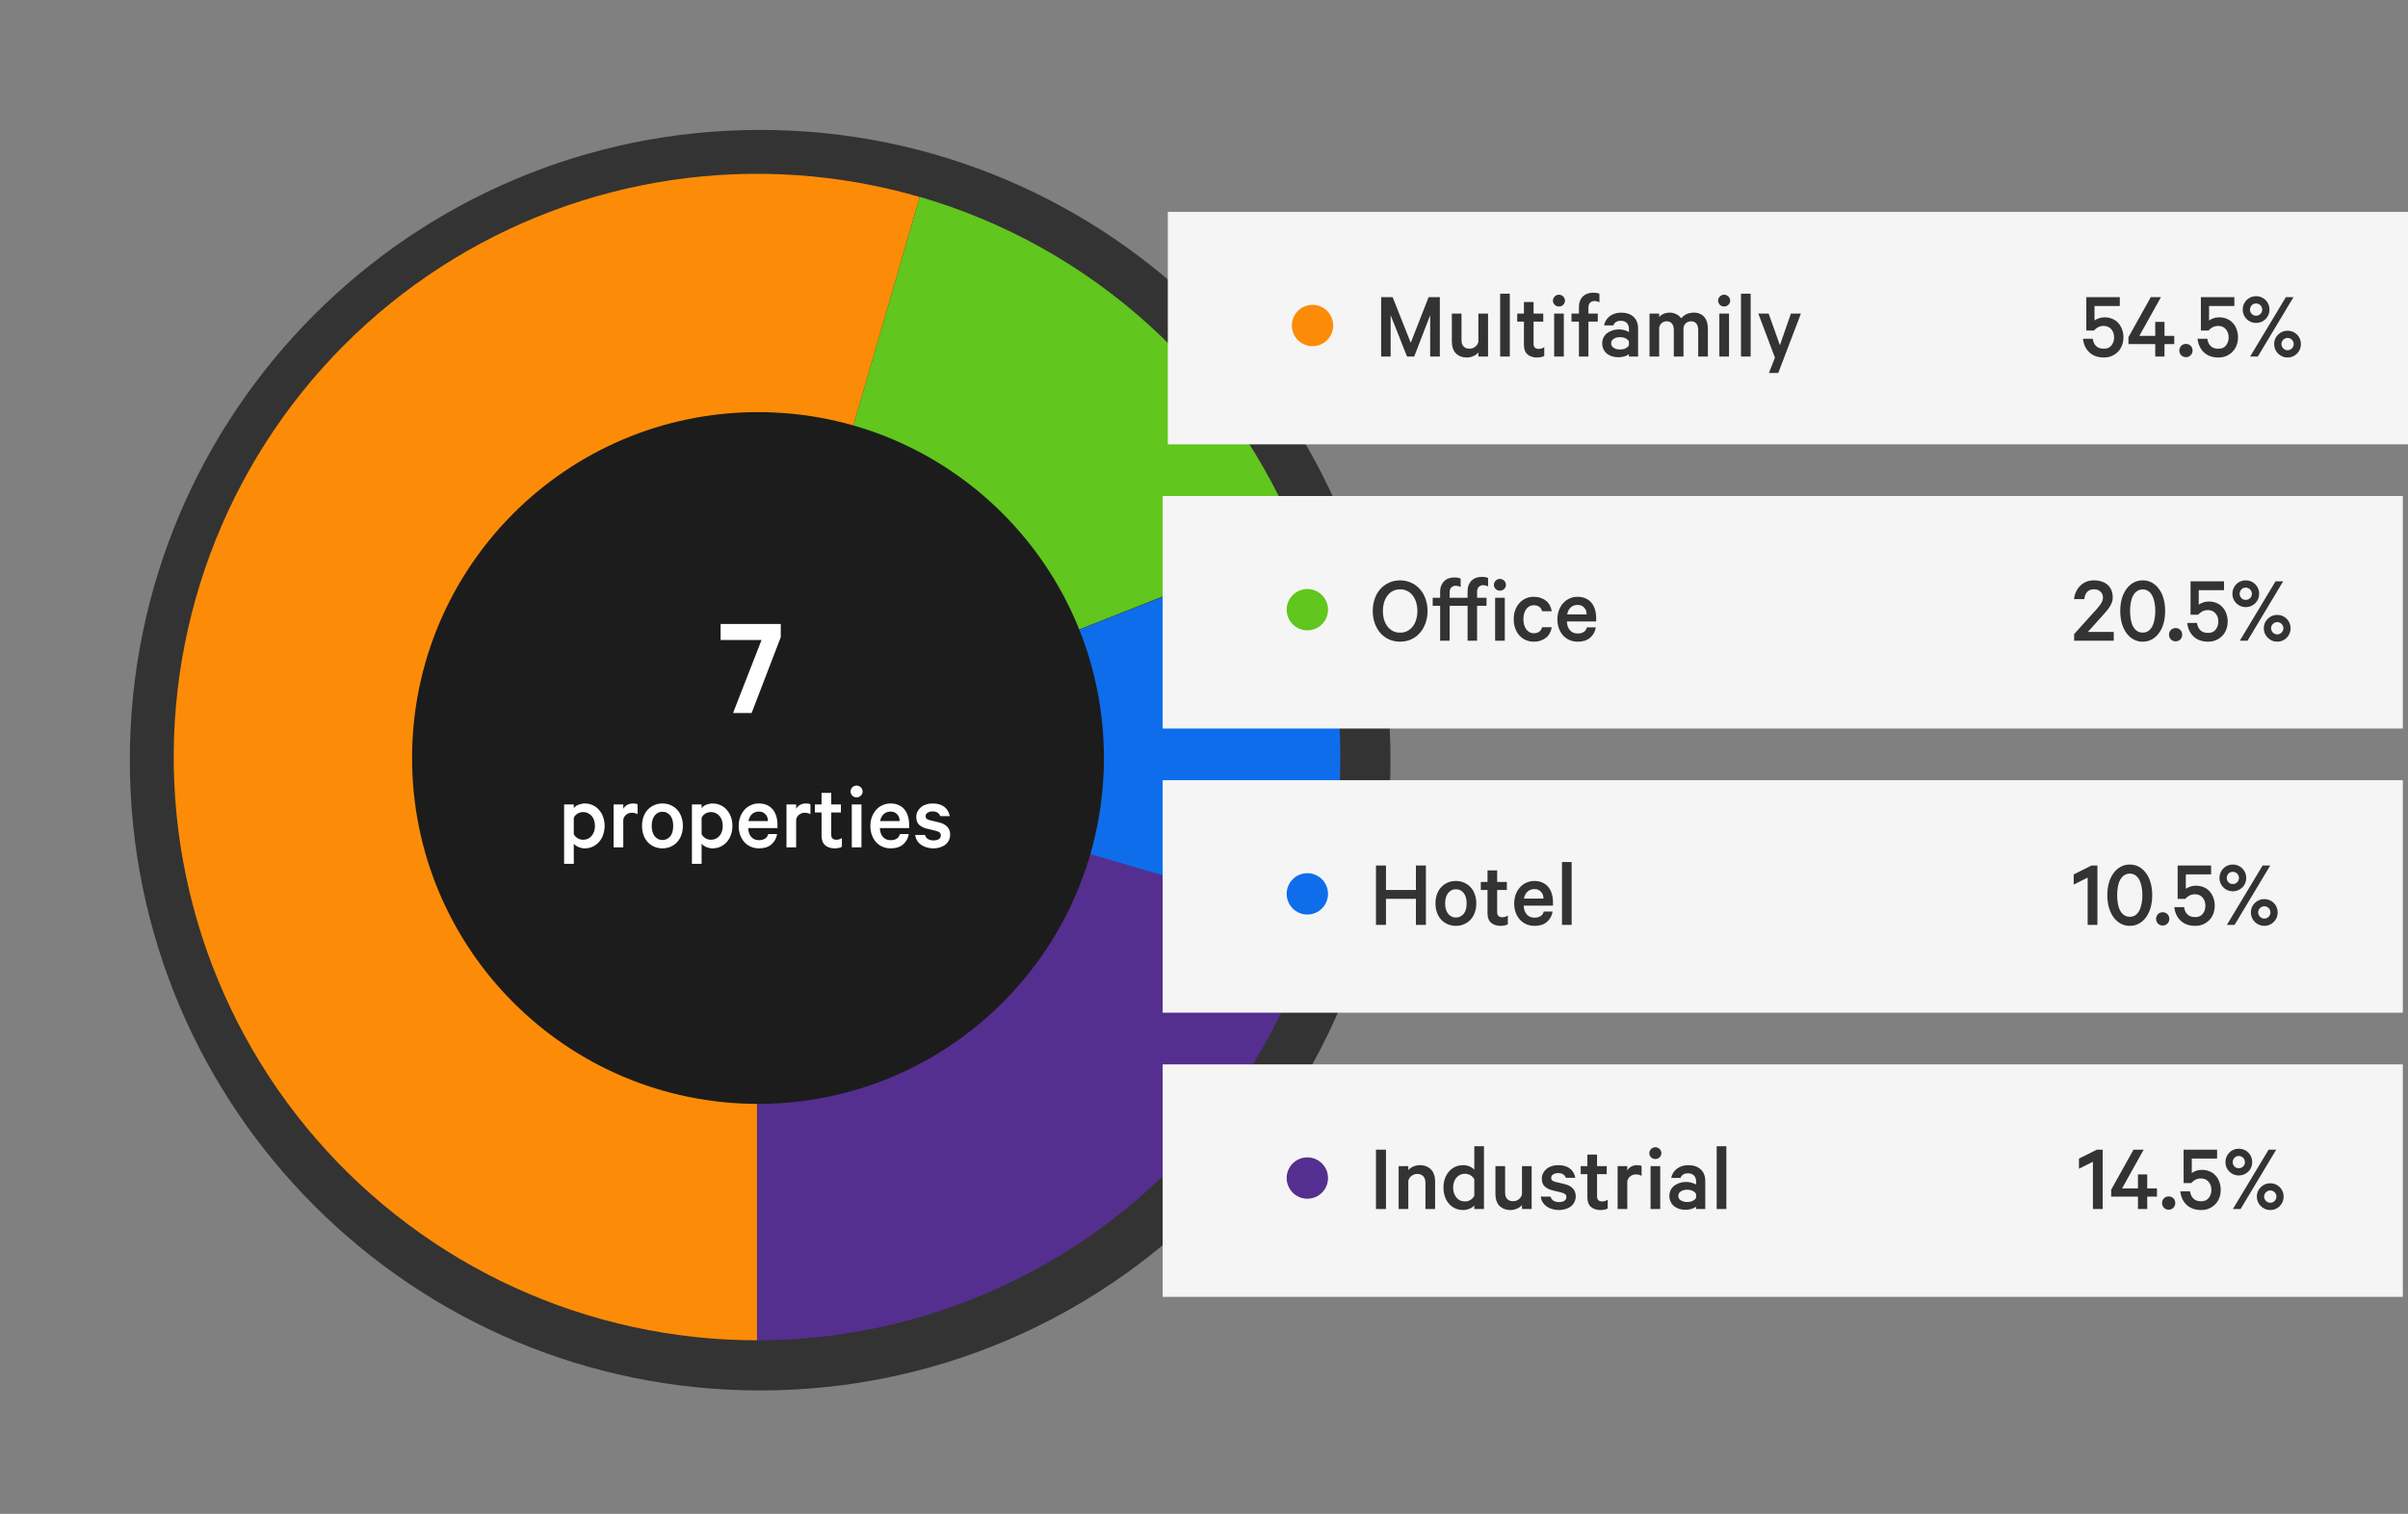 <svg width="466" height="293" viewBox="0 0 466 293" fill="none" xmlns="http://www.w3.org/2000/svg">
<rect x="0" y="0" width="466" height="293" fill="#808080" stroke="none"/>
<path d="M269.09 147.126C269.09 214.496 214.476 269.11 147.107 269.11C79.737 269.11 25.124 214.496 25.124 147.126C25.124 79.757 79.737 25.143 147.107 25.143C214.476 25.143 269.09 79.757 269.09 147.126ZM93.168 147.126C93.168 176.916 117.318 201.065 147.107 201.065C176.896 201.065 201.045 176.916 201.045 147.126C201.045 117.337 176.896 93.188 147.107 93.188C117.318 93.188 93.168 117.337 93.168 147.126Z" fill="#333333"/>
<path d="M146.5 259.4C130.332 259.4 114.353 255.927 99.644 249.216C84.935 242.505 71.84 232.712 61.243 220.501C50.647 208.29 42.798 193.945 38.226 178.438C33.655 162.93 32.468 146.621 34.746 130.615C37.024 114.608 42.714 99.278 51.43 85.662C60.147 72.045 71.687 60.46 85.269 51.69C98.851 42.92 114.159 37.17 130.156 34.829C146.153 32.488 162.467 33.611 177.992 38.122L146.5 146.52L146.5 259.4Z" fill="#FC8C07"/>
<path d="M146.501 259.4C170.945 259.4 194.729 251.465 214.276 236.788C233.824 222.112 248.079 201.486 254.899 178.012L146.501 146.52L146.501 259.4Z" fill="#542F8F"/>
<path d="M251.458 104.958C245.123 88.951 235.21 74.606 222.479 63.019C209.748 51.432 194.535 42.91 178.005 38.106L146.5 146.5L251.458 104.958Z" fill="#61C61E"/>
<path d="M254.869 178.101C261.883 154.052 260.697 128.353 251.498 105.052L146.503 146.5L254.869 178.101Z" fill="#0E6DEA"/>
<circle cx="146.688" cy="146.705" r="66.942" fill="#1C1C1C"/>
<path d="M145.456 138H141.856L147.376 123.864H139.456V120.768H151.096V123.312L145.456 138Z" fill="white"/>
<path d="M111.04 158.272V161.424C111.115 161.584 111.211 161.733 111.328 161.872C111.456 162 111.6 162.117 111.76 162.224C111.92 162.32 112.091 162.395 112.272 162.448C112.453 162.501 112.64 162.528 112.832 162.528C113.184 162.528 113.499 162.464 113.776 162.336C114.064 162.197 114.309 162.005 114.512 161.76C114.715 161.515 114.869 161.232 114.976 160.912C115.083 160.592 115.136 160.235 115.136 159.84C115.136 159.456 115.083 159.104 114.976 158.784C114.869 158.453 114.715 158.171 114.512 157.936C114.309 157.691 114.064 157.504 113.776 157.376C113.499 157.237 113.184 157.168 112.832 157.168C112.64 157.168 112.453 157.195 112.272 157.248C112.091 157.291 111.92 157.365 111.76 157.472C111.6 157.568 111.456 157.685 111.328 157.824C111.211 157.963 111.115 158.112 111.04 158.272ZM111.04 163.296V167.184H109.168V155.696H111.04V156.4C111.136 156.272 111.253 156.155 111.392 156.048C111.541 155.941 111.707 155.851 111.888 155.776C112.08 155.691 112.283 155.627 112.496 155.584C112.709 155.531 112.928 155.504 113.152 155.504C113.739 155.504 114.272 155.621 114.752 155.856C115.232 156.08 115.637 156.395 115.968 156.8C116.309 157.195 116.565 157.653 116.736 158.176C116.917 158.699 117.008 159.253 117.008 159.84C117.008 160.427 116.917 160.987 116.736 161.52C116.565 162.043 116.309 162.501 115.968 162.896C115.637 163.291 115.232 163.605 114.752 163.84C114.272 164.075 113.739 164.192 113.152 164.192C112.928 164.192 112.709 164.165 112.496 164.112C112.283 164.059 112.08 163.995 111.888 163.92C111.707 163.835 111.541 163.739 111.392 163.632C111.253 163.525 111.136 163.413 111.04 163.296ZM123.386 155.648V157.584C123.322 157.531 123.242 157.488 123.146 157.456C123.061 157.424 122.97 157.397 122.874 157.376C122.778 157.344 122.677 157.323 122.57 157.312C122.474 157.301 122.378 157.296 122.282 157.296C122.079 157.296 121.887 157.328 121.706 157.392C121.535 157.445 121.375 157.531 121.226 157.648C121.077 157.755 120.949 157.888 120.842 158.048C120.735 158.208 120.661 158.4 120.618 158.624V164H118.746V155.696H120.618V156.544C120.693 156.395 120.794 156.256 120.922 156.128C121.05 156 121.194 155.888 121.354 155.792C121.525 155.696 121.701 155.627 121.882 155.584C122.074 155.531 122.266 155.504 122.458 155.504C122.565 155.504 122.661 155.509 122.746 155.52C122.842 155.52 122.933 155.531 123.018 155.552C123.114 155.573 123.189 155.589 123.242 155.6C123.295 155.611 123.343 155.627 123.386 155.648ZM132.152 159.84C132.152 160.469 132.056 161.051 131.864 161.584C131.683 162.117 131.411 162.581 131.048 162.976C130.696 163.36 130.275 163.659 129.784 163.872C129.304 164.085 128.776 164.192 128.2 164.192C127.624 164.192 127.091 164.085 126.6 163.872C126.12 163.659 125.699 163.36 125.336 162.976C124.984 162.581 124.712 162.117 124.52 161.584C124.339 161.051 124.248 160.469 124.248 159.84C124.248 159.221 124.339 158.645 124.52 158.112C124.712 157.568 124.984 157.104 125.336 156.72C125.699 156.336 126.12 156.037 126.6 155.824C127.091 155.611 127.624 155.504 128.2 155.504C128.776 155.504 129.304 155.611 129.784 155.824C130.275 156.037 130.696 156.336 131.048 156.72C131.411 157.104 131.683 157.568 131.864 158.112C132.056 158.645 132.152 159.221 132.152 159.84ZM130.28 159.84C130.28 159.445 130.237 159.083 130.152 158.752C130.067 158.421 129.933 158.133 129.752 157.888C129.571 157.643 129.347 157.451 129.08 157.312C128.824 157.173 128.531 157.104 128.2 157.104C127.88 157.104 127.587 157.173 127.32 157.312C127.064 157.451 126.845 157.643 126.664 157.888C126.483 158.133 126.344 158.421 126.248 158.752C126.163 159.083 126.12 159.445 126.12 159.84C126.12 160.245 126.163 160.613 126.248 160.944C126.344 161.275 126.483 161.563 126.664 161.808C126.845 162.043 127.064 162.229 127.32 162.368C127.587 162.507 127.88 162.576 128.2 162.576C128.531 162.576 128.824 162.507 129.08 162.368C129.347 162.229 129.571 162.043 129.752 161.808C129.933 161.563 130.067 161.275 130.152 160.944C130.237 160.613 130.28 160.245 130.28 159.84ZM135.774 158.272V161.424C135.849 161.584 135.945 161.733 136.062 161.872C136.19 162 136.334 162.117 136.494 162.224C136.654 162.32 136.825 162.395 137.006 162.448C137.188 162.501 137.374 162.528 137.566 162.528C137.918 162.528 138.233 162.464 138.51 162.336C138.798 162.197 139.044 162.005 139.246 161.76C139.449 161.515 139.604 161.232 139.71 160.912C139.817 160.592 139.87 160.235 139.87 159.84C139.87 159.456 139.817 159.104 139.71 158.784C139.604 158.453 139.449 158.171 139.246 157.936C139.044 157.691 138.798 157.504 138.51 157.376C138.233 157.237 137.918 157.168 137.566 157.168C137.374 157.168 137.188 157.195 137.006 157.248C136.825 157.291 136.654 157.365 136.494 157.472C136.334 157.568 136.19 157.685 136.062 157.824C135.945 157.963 135.849 158.112 135.774 158.272ZM135.774 163.296V167.184H133.902V155.696H135.774V156.4C135.87 156.272 135.988 156.155 136.126 156.048C136.276 155.941 136.441 155.851 136.622 155.776C136.814 155.691 137.017 155.627 137.23 155.584C137.444 155.531 137.662 155.504 137.886 155.504C138.473 155.504 139.006 155.621 139.486 155.856C139.966 156.08 140.372 156.395 140.702 156.8C141.044 157.195 141.3 157.653 141.47 158.176C141.652 158.699 141.742 159.253 141.742 159.84C141.742 160.427 141.652 160.987 141.47 161.52C141.3 162.043 141.044 162.501 140.702 162.896C140.372 163.291 139.966 163.605 139.486 163.84C139.006 164.075 138.473 164.192 137.886 164.192C137.662 164.192 137.444 164.165 137.23 164.112C137.017 164.059 136.814 163.995 136.622 163.92C136.441 163.835 136.276 163.739 136.126 163.632C135.988 163.525 135.87 163.413 135.774 163.296ZM150.391 161.424C150.252 162.245 149.884 162.912 149.287 163.424C148.7 163.936 147.9 164.192 146.887 164.192C146.3 164.192 145.767 164.085 145.287 163.872C144.807 163.659 144.396 163.365 144.055 162.992C143.714 162.608 143.442 162.149 143.239 161.616C143.047 161.083 142.951 160.496 142.951 159.856C142.951 159.237 143.047 158.661 143.239 158.128C143.442 157.595 143.714 157.136 144.055 156.752C144.396 156.357 144.807 156.053 145.287 155.84C145.767 155.616 146.29 155.504 146.855 155.504C147.442 155.504 147.959 155.605 148.407 155.808C148.855 156 149.228 156.277 149.527 156.64C149.836 157.003 150.066 157.435 150.215 157.936C150.375 158.437 150.455 158.992 150.455 159.6V160.272H144.791C144.802 160.635 144.86 160.965 144.967 161.264C145.074 161.552 145.218 161.797 145.399 162C145.591 162.203 145.81 162.357 146.055 162.464C146.311 162.56 146.588 162.608 146.887 162.608C147.335 162.608 147.719 162.512 148.039 162.32C148.359 162.117 148.567 161.819 148.663 161.424H150.391ZM146.871 157.072C146.604 157.072 146.359 157.115 146.135 157.2C145.922 157.275 145.73 157.387 145.559 157.536C145.388 157.685 145.239 157.877 145.111 158.112C144.983 158.347 144.892 158.613 144.839 158.912H148.615C148.615 158.656 148.578 158.416 148.503 158.192C148.428 157.968 148.311 157.776 148.151 157.616C148.002 157.445 147.82 157.312 147.607 157.216C147.404 157.12 147.159 157.072 146.871 157.072ZM156.839 155.648V157.584C156.775 157.531 156.695 157.488 156.599 157.456C156.514 157.424 156.423 157.397 156.327 157.376C156.231 157.344 156.13 157.323 156.023 157.312C155.927 157.301 155.831 157.296 155.735 157.296C155.533 157.296 155.341 157.328 155.159 157.392C154.989 157.445 154.829 157.531 154.679 157.648C154.53 157.755 154.402 157.888 154.295 158.048C154.189 158.208 154.114 158.4 154.071 158.624V164H152.199V155.696H154.071V156.544C154.146 156.395 154.247 156.256 154.375 156.128C154.503 156 154.647 155.888 154.807 155.792C154.978 155.696 155.154 155.627 155.335 155.584C155.527 155.531 155.719 155.504 155.911 155.504C156.018 155.504 156.114 155.509 156.199 155.52C156.295 155.52 156.386 155.531 156.471 155.552C156.567 155.573 156.642 155.589 156.695 155.6C156.749 155.611 156.797 155.627 156.839 155.648ZM158.99 157.248H157.694V155.696H158.99V153.456H160.862V155.696H162.734V157.248H160.862V161.552C160.862 161.883 160.948 162.128 161.118 162.288C161.3 162.448 161.545 162.528 161.854 162.528C162.046 162.528 162.238 162.496 162.43 162.432C162.622 162.368 162.788 162.288 162.926 162.192V163.888C162.766 163.984 162.564 164.059 162.318 164.112C162.073 164.165 161.806 164.192 161.518 164.192C160.772 164.192 160.164 163.995 159.694 163.6C159.225 163.195 158.99 162.581 158.99 161.76V157.248ZM166.936 153.184C166.936 153.333 166.904 153.483 166.84 153.632C166.776 153.771 166.691 153.893 166.584 154C166.477 154.107 166.349 154.187 166.2 154.24C166.061 154.293 165.917 154.32 165.768 154.32C165.619 154.32 165.469 154.293 165.32 154.24C165.181 154.187 165.059 154.107 164.952 154C164.845 153.893 164.76 153.771 164.696 153.632C164.632 153.483 164.6 153.333 164.6 153.184C164.6 153.035 164.632 152.891 164.696 152.752C164.76 152.603 164.845 152.475 164.952 152.368C165.059 152.261 165.181 152.181 165.32 152.128C165.469 152.064 165.619 152.032 165.768 152.032C165.917 152.032 166.061 152.064 166.2 152.128C166.349 152.181 166.477 152.261 166.584 152.368C166.691 152.475 166.776 152.603 166.84 152.752C166.904 152.891 166.936 153.035 166.936 153.184ZM166.712 155.696V164H164.84V155.696H166.712ZM175.875 161.424C175.737 162.245 175.369 162.912 174.771 163.424C174.185 163.936 173.385 164.192 172.371 164.192C171.785 164.192 171.251 164.085 170.771 163.872C170.291 163.659 169.881 163.365 169.539 162.992C169.198 162.608 168.926 162.149 168.723 161.616C168.531 161.083 168.435 160.496 168.435 159.856C168.435 159.237 168.531 158.661 168.723 158.128C168.926 157.595 169.198 157.136 169.539 156.752C169.881 156.357 170.291 156.053 170.771 155.84C171.251 155.616 171.774 155.504 172.339 155.504C172.926 155.504 173.443 155.605 173.891 155.808C174.339 156 174.713 156.277 175.011 156.64C175.321 157.003 175.55 157.435 175.699 157.936C175.859 158.437 175.939 158.992 175.939 159.6V160.272H170.275C170.286 160.635 170.345 160.965 170.451 161.264C170.558 161.552 170.702 161.797 170.883 162C171.075 162.203 171.294 162.357 171.539 162.464C171.795 162.56 172.073 162.608 172.371 162.608C172.819 162.608 173.203 162.512 173.523 162.32C173.843 162.117 174.051 161.819 174.147 161.424H175.875ZM172.355 157.072C172.089 157.072 171.843 157.115 171.619 157.2C171.406 157.275 171.214 157.387 171.043 157.536C170.873 157.685 170.723 157.877 170.595 158.112C170.467 158.347 170.377 158.613 170.323 158.912H174.099C174.099 158.656 174.062 158.416 173.987 158.192C173.913 157.968 173.795 157.776 173.635 157.616C173.486 157.445 173.305 157.312 173.091 157.216C172.889 157.12 172.643 157.072 172.355 157.072ZM179.012 161.6C179.108 161.952 179.3 162.219 179.588 162.4C179.886 162.571 180.244 162.656 180.66 162.656C180.862 162.656 181.049 162.635 181.22 162.592C181.401 162.549 181.556 162.485 181.684 162.4C181.812 162.315 181.908 162.213 181.972 162.096C182.036 161.968 182.068 161.824 182.068 161.664C182.068 161.44 181.993 161.264 181.844 161.136C181.694 160.997 181.449 160.885 181.108 160.8L179.38 160.384C178.793 160.245 178.302 160.005 177.908 159.664C177.513 159.312 177.316 158.789 177.316 158.096C177.316 157.723 177.396 157.381 177.556 157.072C177.716 156.752 177.934 156.475 178.212 156.24C178.489 156.005 178.82 155.824 179.204 155.696C179.598 155.568 180.02 155.504 180.468 155.504C181.438 155.504 182.201 155.723 182.756 156.16C183.31 156.597 183.657 157.195 183.796 157.952H181.956C181.87 157.675 181.705 157.456 181.46 157.296C181.225 157.125 180.889 157.04 180.452 157.04C180.121 157.04 179.817 157.12 179.54 157.28C179.262 157.429 179.124 157.664 179.124 157.984C179.124 158.176 179.188 158.336 179.316 158.464C179.454 158.581 179.673 158.677 179.972 158.752L181.732 159.168C182.446 159.349 182.98 159.637 183.332 160.032C183.694 160.416 183.876 160.917 183.876 161.536C183.876 161.941 183.79 162.309 183.62 162.64C183.46 162.971 183.236 163.248 182.948 163.472C182.67 163.696 182.329 163.872 181.924 164C181.529 164.128 181.097 164.192 180.628 164.192C180.148 164.192 179.705 164.128 179.3 164C178.894 163.883 178.537 163.712 178.228 163.488C177.918 163.264 177.668 162.997 177.476 162.688C177.284 162.368 177.156 162.005 177.092 161.6H179.012Z" fill="white"/>
<rect x="225" y="96" width="240" height="45" fill="#F5F5F5"/>
<path d="M249 118C249 115.791 250.791 114 253 114C255.209 114 257 115.791 257 118C257 120.209 255.209 122 253 122C250.791 122 249 120.209 249 118Z" fill="#61C61E"/>
<path d="M276.264 118.256C276.264 119.099 276.131 119.883 275.864 120.608C275.608 121.333 275.24 121.968 274.76 122.512C274.291 123.045 273.725 123.461 273.064 123.76C272.413 124.048 271.709 124.192 270.952 124.192C270.195 124.192 269.485 124.048 268.824 123.76C268.173 123.461 267.608 123.045 267.128 122.512C266.659 121.968 266.296 121.333 266.04 120.608C265.784 119.883 265.656 119.099 265.656 118.256C265.656 117.403 265.784 116.613 266.04 115.888C266.296 115.152 266.659 114.523 267.128 114C267.608 113.467 268.173 113.056 268.824 112.768C269.485 112.469 270.195 112.32 270.952 112.32C271.709 112.32 272.413 112.469 273.064 112.768C273.725 113.056 274.291 113.467 274.76 114C275.24 114.523 275.608 115.152 275.864 115.888C276.131 116.613 276.264 117.403 276.264 118.256ZM274.296 118.256C274.296 117.659 274.216 117.104 274.056 116.592C273.907 116.069 273.683 115.621 273.384 115.248C273.085 114.864 272.728 114.571 272.312 114.368C271.907 114.165 271.453 114.064 270.952 114.064C270.451 114.064 269.992 114.165 269.576 114.368C269.171 114.571 268.819 114.864 268.52 115.248C268.232 115.621 268.008 116.069 267.848 116.592C267.699 117.104 267.624 117.659 267.624 118.256C267.624 118.853 267.699 119.413 267.848 119.936C268.008 120.448 268.232 120.891 268.52 121.264C268.819 121.637 269.171 121.931 269.576 122.144C269.992 122.347 270.451 122.448 270.952 122.448C271.453 122.448 271.907 122.347 272.312 122.144C272.728 121.931 273.085 121.637 273.384 121.264C273.683 120.891 273.907 120.448 274.056 119.936C274.216 119.413 274.296 118.853 274.296 118.256ZM287.978 111.872V113.52C287.925 113.467 287.855 113.424 287.77 113.392C287.685 113.36 287.605 113.339 287.53 113.328C287.455 113.307 287.375 113.291 287.29 113.28C287.215 113.259 287.141 113.248 287.066 113.248C286.885 113.248 286.719 113.28 286.57 113.344C286.421 113.397 286.293 113.477 286.186 113.584C286.079 113.691 285.994 113.824 285.93 113.984C285.877 114.144 285.85 114.325 285.85 114.528V115.696H287.674V117.248H285.85V124H284.01V117.248H280.538V124H278.698V117.248H277.258V115.696H278.698V114.512C278.698 114.075 278.767 113.685 278.906 113.344C279.045 113.003 279.237 112.715 279.482 112.48C279.727 112.235 280.015 112.053 280.346 111.936C280.687 111.819 281.05 111.76 281.434 111.76C281.573 111.76 281.695 111.765 281.802 111.776C281.919 111.776 282.026 111.787 282.122 111.808C282.229 111.829 282.325 111.856 282.41 111.888C282.495 111.909 282.581 111.941 282.666 111.984V113.632C282.602 113.579 282.527 113.536 282.442 113.504C282.367 113.472 282.293 113.451 282.218 113.44C282.143 113.419 282.063 113.403 281.978 113.392C281.903 113.371 281.829 113.36 281.754 113.36C281.562 113.36 281.391 113.392 281.242 113.456C281.093 113.509 280.965 113.589 280.858 113.696C280.751 113.803 280.671 113.936 280.618 114.096C280.565 114.256 280.538 114.437 280.538 114.64V115.696H284.01V114.4C284.01 113.963 284.079 113.573 284.218 113.232C284.357 112.88 284.549 112.587 284.794 112.352C285.039 112.117 285.327 111.941 285.658 111.824C285.999 111.707 286.362 111.648 286.746 111.648C286.885 111.648 287.007 111.653 287.114 111.664C287.231 111.664 287.338 111.675 287.434 111.696C287.541 111.707 287.637 111.728 287.722 111.76C287.807 111.792 287.893 111.829 287.978 111.872ZM291.436 113.184C291.436 113.333 291.404 113.483 291.34 113.632C291.276 113.771 291.191 113.893 291.084 114C290.977 114.107 290.849 114.187 290.7 114.24C290.561 114.293 290.417 114.32 290.268 114.32C290.119 114.32 289.969 114.293 289.82 114.24C289.681 114.187 289.559 114.107 289.452 114C289.345 113.893 289.26 113.771 289.196 113.632C289.132 113.483 289.1 113.333 289.1 113.184C289.1 113.035 289.132 112.891 289.196 112.752C289.26 112.603 289.345 112.475 289.452 112.368C289.559 112.261 289.681 112.181 289.82 112.128C289.969 112.064 290.119 112.032 290.268 112.032C290.417 112.032 290.561 112.064 290.7 112.128C290.849 112.181 290.977 112.261 291.084 112.368C291.191 112.475 291.276 112.603 291.34 112.752C291.404 112.891 291.436 113.035 291.436 113.184ZM291.212 115.696V124H289.34V115.696H291.212ZM292.935 119.84C292.935 119.189 293.031 118.603 293.223 118.08C293.426 117.547 293.698 117.093 294.039 116.72C294.381 116.336 294.786 116.037 295.255 115.824C295.735 115.611 296.253 115.504 296.807 115.504C297.309 115.504 297.757 115.573 298.151 115.712C298.557 115.851 298.909 116.043 299.207 116.288C299.506 116.523 299.746 116.816 299.927 117.168C300.109 117.509 300.231 117.888 300.295 118.304H298.423C298.349 117.92 298.167 117.632 297.879 117.44C297.591 117.237 297.245 117.136 296.839 117.136C296.519 117.136 296.237 117.205 295.991 117.344C295.746 117.472 295.533 117.659 295.351 117.904C295.181 118.139 295.047 118.427 294.951 118.768C294.855 119.099 294.807 119.456 294.807 119.84C294.807 120.245 294.855 120.613 294.951 120.944C295.047 121.275 295.181 121.557 295.351 121.792C295.533 122.027 295.746 122.213 295.991 122.352C296.237 122.491 296.519 122.56 296.839 122.56C297.245 122.56 297.591 122.459 297.879 122.256C298.167 122.053 298.349 121.765 298.423 121.392H300.295C300.231 121.808 300.109 122.187 299.927 122.528C299.746 122.869 299.506 123.163 299.207 123.408C298.909 123.653 298.557 123.845 298.151 123.984C297.757 124.123 297.309 124.192 296.807 124.192C296.253 124.192 295.735 124.085 295.255 123.872C294.786 123.659 294.381 123.365 294.039 122.992C293.698 122.608 293.426 122.149 293.223 121.616C293.031 121.083 292.935 120.491 292.935 119.84ZM308.829 121.424C308.69 122.245 308.322 122.912 307.725 123.424C307.138 123.936 306.338 124.192 305.325 124.192C304.738 124.192 304.205 124.085 303.725 123.872C303.245 123.659 302.834 123.365 302.493 122.992C302.151 122.608 301.879 122.149 301.677 121.616C301.485 121.083 301.389 120.496 301.389 119.856C301.389 119.237 301.485 118.661 301.677 118.128C301.879 117.595 302.151 117.136 302.493 116.752C302.834 116.357 303.245 116.053 303.725 115.84C304.205 115.616 304.727 115.504 305.293 115.504C305.879 115.504 306.397 115.605 306.845 115.808C307.293 116 307.666 116.277 307.965 116.64C308.274 117.003 308.503 117.435 308.653 117.936C308.812 118.437 308.892 118.992 308.892 119.6V120.272H303.229C303.239 120.635 303.298 120.965 303.405 121.264C303.511 121.552 303.655 121.797 303.837 122C304.029 122.203 304.247 122.357 304.493 122.464C304.749 122.56 305.026 122.608 305.325 122.608C305.773 122.608 306.157 122.512 306.477 122.32C306.797 122.117 307.005 121.819 307.101 121.424H308.829ZM305.309 117.072C305.042 117.072 304.797 117.115 304.573 117.2C304.359 117.275 304.167 117.387 303.997 117.536C303.826 117.685 303.677 117.877 303.549 118.112C303.421 118.347 303.33 118.613 303.277 118.912H307.053C307.053 118.656 307.015 118.416 306.941 118.192C306.866 117.968 306.749 117.776 306.589 117.616C306.439 117.445 306.258 117.312 306.045 117.216C305.842 117.12 305.597 117.072 305.309 117.072Z" fill="#333333"/>
<path d="M406.973 115.664C406.973 115.195 406.813 114.811 406.493 114.512C406.183 114.203 405.757 114.048 405.213 114.048C404.637 114.048 404.194 114.229 403.885 114.592C403.586 114.944 403.415 115.397 403.373 115.952H401.373C401.426 115.419 401.559 114.933 401.773 114.496C401.986 114.048 402.258 113.664 402.589 113.344C402.919 113.024 403.303 112.773 403.741 112.592C404.189 112.411 404.679 112.32 405.213 112.32C405.789 112.32 406.301 112.4 406.749 112.56C407.207 112.709 407.591 112.928 407.901 113.216C408.221 113.504 408.461 113.856 408.621 114.272C408.781 114.677 408.861 115.136 408.861 115.648C408.861 116 408.797 116.341 408.669 116.672C408.541 116.992 408.365 117.312 408.141 117.632C407.927 117.941 407.677 118.256 407.389 118.576C407.111 118.885 406.823 119.211 406.525 119.552L404.045 122.304H409.053V124H401.389V122.72L404.797 118.944C405.095 118.624 405.373 118.32 405.629 118.032C405.895 117.733 406.125 117.456 406.317 117.2C406.519 116.933 406.679 116.677 406.797 116.432C406.914 116.176 406.973 115.92 406.973 115.664ZM414.665 124.192C414.025 124.192 413.439 124.048 412.905 123.76C412.372 123.472 411.908 123.061 411.513 122.528C411.129 121.995 410.831 121.365 410.617 120.64C410.415 119.915 410.313 119.12 410.313 118.256C410.313 117.392 410.415 116.597 410.617 115.872C410.831 115.136 411.129 114.507 411.513 113.984C411.908 113.451 412.372 113.04 412.905 112.752C413.439 112.464 414.025 112.32 414.665 112.32C415.305 112.32 415.892 112.464 416.425 112.752C416.959 113.04 417.417 113.451 417.801 113.984C418.196 114.507 418.495 115.136 418.697 115.872C418.9 116.597 419.001 117.392 419.001 118.256C419.001 119.12 418.9 119.915 418.697 120.64C418.495 121.365 418.196 121.995 417.801 122.528C417.417 123.061 416.959 123.472 416.425 123.76C415.892 124.048 415.305 124.192 414.665 124.192ZM414.665 114.08C414.249 114.08 413.887 114.187 413.577 114.4C413.268 114.603 413.012 114.891 412.809 115.264C412.607 115.627 412.457 116.064 412.361 116.576C412.265 117.077 412.217 117.637 412.217 118.256C412.217 118.864 412.265 119.424 412.361 119.936C412.457 120.448 412.607 120.891 412.809 121.264C413.012 121.627 413.268 121.915 413.577 122.128C413.887 122.331 414.249 122.432 414.665 122.432C415.081 122.432 415.439 122.331 415.737 122.128C416.047 121.915 416.297 121.627 416.489 121.264C416.692 120.891 416.841 120.448 416.937 119.936C417.044 119.424 417.097 118.864 417.097 118.256C417.097 117.637 417.044 117.077 416.937 116.576C416.841 116.064 416.692 115.627 416.489 115.264C416.297 114.891 416.047 114.603 415.737 114.4C415.439 114.187 415.081 114.08 414.665 114.08ZM419.748 122.832C419.748 122.661 419.78 122.496 419.844 122.336C419.908 122.176 419.999 122.037 420.116 121.92C420.234 121.792 420.372 121.701 420.532 121.648C420.692 121.584 420.858 121.552 421.028 121.552C421.199 121.552 421.364 121.584 421.524 121.648C421.684 121.701 421.823 121.792 421.94 121.92C422.058 122.037 422.148 122.176 422.212 122.336C422.276 122.496 422.308 122.661 422.308 122.832C422.308 123.013 422.276 123.184 422.212 123.344C422.148 123.504 422.058 123.643 421.94 123.76C421.823 123.877 421.684 123.968 421.524 124.032C421.364 124.096 421.199 124.128 421.028 124.128C420.858 124.128 420.692 124.096 420.532 124.032C420.372 123.968 420.234 123.877 420.116 123.76C419.999 123.643 419.908 123.504 419.844 123.344C419.78 123.184 419.748 123.013 419.748 122.832ZM427.263 118.08C426.847 118.08 426.479 118.171 426.159 118.352C425.849 118.523 425.593 118.731 425.391 118.976H423.919V112.512H430.399V114.224H425.503V117.024C425.684 116.885 425.945 116.752 426.287 116.624C426.639 116.485 427.033 116.416 427.471 116.416C428.004 116.416 428.495 116.512 428.943 116.704C429.401 116.885 429.785 117.152 430.095 117.504C430.415 117.845 430.66 118.256 430.831 118.736C431.012 119.205 431.103 119.723 431.103 120.288C431.103 120.864 431.007 121.392 430.815 121.872C430.633 122.341 430.372 122.747 430.031 123.088C429.7 123.429 429.3 123.701 428.831 123.904C428.372 124.096 427.865 124.192 427.311 124.192C426.735 124.192 426.207 124.107 425.727 123.936C425.257 123.765 424.852 123.52 424.511 123.2C424.169 122.88 423.892 122.496 423.679 122.048C423.465 121.6 423.332 121.104 423.279 120.56H425.167C425.241 121.147 425.455 121.616 425.807 121.968C426.159 122.32 426.66 122.496 427.311 122.496C427.609 122.496 427.881 122.448 428.127 122.352C428.383 122.245 428.591 122.091 428.751 121.888C428.921 121.685 429.055 121.451 429.151 121.184C429.247 120.917 429.295 120.619 429.295 120.288C429.295 119.968 429.247 119.675 429.151 119.408C429.055 119.141 428.916 118.907 428.735 118.704C428.564 118.501 428.356 118.347 428.111 118.24C427.865 118.133 427.583 118.08 427.263 118.08ZM437.197 114.928C437.197 115.269 437.133 115.6 437.005 115.92C436.877 116.24 436.69 116.517 436.445 116.752C436.2 116.987 435.917 117.173 435.597 117.312C435.277 117.44 434.946 117.504 434.605 117.504C434.253 117.504 433.917 117.44 433.597 117.312C433.277 117.173 433 116.987 432.765 116.752C432.53 116.517 432.344 116.24 432.205 115.92C432.077 115.6 432.013 115.269 432.013 114.928C432.013 114.576 432.077 114.24 432.205 113.92C432.344 113.6 432.53 113.317 432.765 113.072C433 112.827 433.277 112.64 433.597 112.512C433.917 112.384 434.253 112.32 434.605 112.32C434.946 112.32 435.277 112.384 435.597 112.512C435.917 112.64 436.2 112.827 436.445 113.072C436.69 113.317 436.877 113.6 437.005 113.92C437.133 114.24 437.197 114.576 437.197 114.928ZM433.453 124L440.365 112.512H441.837L434.941 124H433.453ZM433.421 114.928C433.421 115.088 433.453 115.243 433.517 115.392C433.581 115.531 433.661 115.653 433.757 115.76C433.864 115.867 433.986 115.952 434.125 116.016C434.274 116.069 434.434 116.096 434.605 116.096C434.765 116.096 434.914 116.069 435.053 116.016C435.202 115.952 435.33 115.867 435.437 115.76C435.554 115.653 435.64 115.531 435.693 115.392C435.757 115.243 435.789 115.088 435.789 114.928C435.789 114.757 435.757 114.603 435.693 114.464C435.64 114.315 435.554 114.187 435.437 114.08C435.33 113.963 435.202 113.877 435.053 113.824C434.914 113.76 434.765 113.728 434.605 113.728C434.434 113.728 434.274 113.76 434.125 113.824C433.986 113.877 433.864 113.963 433.757 114.08C433.661 114.187 433.581 114.315 433.517 114.464C433.453 114.603 433.421 114.757 433.421 114.928ZM443.277 121.584C443.277 121.936 443.213 122.272 443.085 122.592C442.957 122.912 442.77 123.195 442.525 123.44C442.29 123.675 442.013 123.861 441.693 124C441.384 124.128 441.053 124.192 440.701 124.192C440.349 124.192 440.013 124.128 439.693 124C439.384 123.861 439.106 123.675 438.861 123.44C438.616 123.195 438.424 122.912 438.285 122.592C438.157 122.272 438.093 121.936 438.093 121.584C438.093 121.232 438.157 120.901 438.285 120.592C438.424 120.272 438.616 119.995 438.861 119.76C439.106 119.515 439.384 119.328 439.693 119.2C440.013 119.072 440.349 119.008 440.701 119.008C441.053 119.008 441.384 119.072 441.693 119.2C442.013 119.328 442.29 119.515 442.525 119.76C442.77 119.995 442.957 120.272 443.085 120.592C443.213 120.901 443.277 121.232 443.277 121.584ZM441.885 121.584C441.885 121.424 441.853 121.275 441.789 121.136C441.725 120.987 441.64 120.859 441.533 120.752C441.426 120.645 441.298 120.56 441.149 120.496C441.01 120.432 440.861 120.4 440.701 120.4C440.541 120.4 440.386 120.432 440.237 120.496C440.098 120.56 439.97 120.645 439.853 120.752C439.746 120.859 439.661 120.987 439.597 121.136C439.533 121.275 439.501 121.424 439.501 121.584C439.501 121.744 439.533 121.899 439.597 122.048C439.661 122.187 439.746 122.315 439.853 122.432C439.97 122.539 440.098 122.624 440.237 122.688C440.386 122.752 440.541 122.784 440.701 122.784C440.861 122.784 441.01 122.752 441.149 122.688C441.298 122.624 441.426 122.539 441.533 122.432C441.64 122.315 441.725 122.187 441.789 122.048C441.853 121.899 441.885 121.744 441.885 121.584Z" fill="#333333"/>
<rect x="225" y="151" width="240" height="45" fill="#F5F5F5"/>
<path d="M249 173C249 170.791 250.791 169 253 169C255.209 169 257 170.791 257 173C257 175.209 255.209 177 253 177C250.791 177 249 175.209 249 173Z" fill="#0E6DEA"/>
<path d="M274.008 167.512H275.944V179H274.008V173.96H268.216V179H266.28V167.512H268.216V172.248H274.008V167.512ZM285.699 174.84C285.699 175.469 285.603 176.051 285.411 176.584C285.229 177.117 284.957 177.581 284.595 177.976C284.243 178.36 283.821 178.659 283.331 178.872C282.851 179.085 282.323 179.192 281.747 179.192C281.171 179.192 280.637 179.085 280.147 178.872C279.667 178.659 279.245 178.36 278.883 177.976C278.531 177.581 278.259 177.117 278.067 176.584C277.885 176.051 277.795 175.469 277.795 174.84C277.795 174.221 277.885 173.645 278.067 173.112C278.259 172.568 278.531 172.104 278.883 171.72C279.245 171.336 279.667 171.037 280.147 170.824C280.637 170.611 281.171 170.504 281.747 170.504C282.323 170.504 282.851 170.611 283.331 170.824C283.821 171.037 284.243 171.336 284.595 171.72C284.957 172.104 285.229 172.568 285.411 173.112C285.603 173.645 285.699 174.221 285.699 174.84ZM283.827 174.84C283.827 174.445 283.784 174.083 283.699 173.752C283.613 173.421 283.48 173.133 283.299 172.888C283.117 172.643 282.893 172.451 282.627 172.312C282.371 172.173 282.077 172.104 281.747 172.104C281.427 172.104 281.133 172.173 280.867 172.312C280.611 172.451 280.392 172.643 280.211 172.888C280.029 173.133 279.891 173.421 279.795 173.752C279.709 174.083 279.667 174.445 279.667 174.84C279.667 175.245 279.709 175.613 279.795 175.944C279.891 176.275 280.029 176.563 280.211 176.808C280.392 177.043 280.611 177.229 280.867 177.368C281.133 177.507 281.427 177.576 281.747 177.576C282.077 177.576 282.371 177.507 282.627 177.368C282.893 177.229 283.117 177.043 283.299 176.808C283.48 176.563 283.613 176.275 283.699 175.944C283.784 175.613 283.827 175.245 283.827 174.84ZM287.865 172.248H286.569V170.696H287.865V168.456H289.737V170.696H291.609V172.248H289.737V176.552C289.737 176.883 289.823 177.128 289.993 177.288C290.175 177.448 290.42 177.528 290.729 177.528C290.921 177.528 291.113 177.496 291.305 177.432C291.497 177.368 291.663 177.288 291.801 177.192V178.888C291.641 178.984 291.439 179.059 291.193 179.112C290.948 179.165 290.681 179.192 290.393 179.192C289.647 179.192 289.039 178.995 288.569 178.6C288.1 178.195 287.865 177.581 287.865 176.76V172.248ZM300.469 176.424C300.33 177.245 299.962 177.912 299.365 178.424C298.778 178.936 297.978 179.192 296.965 179.192C296.378 179.192 295.845 179.085 295.365 178.872C294.885 178.659 294.474 178.365 294.133 177.992C293.792 177.608 293.52 177.149 293.317 176.616C293.125 176.083 293.029 175.496 293.029 174.856C293.029 174.237 293.125 173.661 293.317 173.128C293.52 172.595 293.792 172.136 294.133 171.752C294.474 171.357 294.885 171.053 295.365 170.84C295.845 170.616 296.368 170.504 296.933 170.504C297.52 170.504 298.037 170.605 298.485 170.808C298.933 171 299.306 171.277 299.605 171.64C299.914 172.003 300.144 172.435 300.293 172.936C300.453 173.437 300.533 173.992 300.533 174.6V175.272H294.869C294.88 175.635 294.938 175.965 295.045 176.264C295.152 176.552 295.296 176.797 295.477 177C295.669 177.203 295.888 177.357 296.133 177.464C296.389 177.56 296.666 177.608 296.965 177.608C297.413 177.608 297.797 177.512 298.117 177.32C298.437 177.117 298.645 176.819 298.741 176.424H300.469ZM296.949 172.072C296.682 172.072 296.437 172.115 296.213 172.2C296 172.275 295.808 172.387 295.637 172.536C295.466 172.685 295.317 172.877 295.189 173.112C295.061 173.347 294.97 173.613 294.917 173.912H298.693C298.693 173.656 298.656 173.416 298.581 173.192C298.506 172.968 298.389 172.776 298.229 172.616C298.08 172.445 297.898 172.312 297.685 172.216C297.482 172.12 297.237 172.072 296.949 172.072ZM304.149 166.84V179H302.277V166.84H304.149Z" fill="#333333"/>
<path d="M405.897 167.512V179H404.009V169.848L401.305 171.208V169.24L404.761 167.512H405.897ZM412.165 179.192C411.525 179.192 410.939 179.048 410.405 178.76C409.872 178.472 409.408 178.061 409.013 177.528C408.629 176.995 408.331 176.365 408.117 175.64C407.915 174.915 407.813 174.12 407.813 173.256C407.813 172.392 407.915 171.597 408.117 170.872C408.331 170.136 408.629 169.507 409.013 168.984C409.408 168.451 409.872 168.04 410.405 167.752C410.939 167.464 411.525 167.32 412.165 167.32C412.805 167.32 413.392 167.464 413.925 167.752C414.459 168.04 414.917 168.451 415.301 168.984C415.696 169.507 415.995 170.136 416.197 170.872C416.4 171.597 416.501 172.392 416.501 173.256C416.501 174.12 416.4 174.915 416.197 175.64C415.995 176.365 415.696 176.995 415.301 177.528C414.917 178.061 414.459 178.472 413.925 178.76C413.392 179.048 412.805 179.192 412.165 179.192ZM412.165 169.08C411.749 169.08 411.387 169.187 411.077 169.4C410.768 169.603 410.512 169.891 410.309 170.264C410.107 170.627 409.957 171.064 409.861 171.576C409.765 172.077 409.717 172.637 409.717 173.256C409.717 173.864 409.765 174.424 409.861 174.936C409.957 175.448 410.107 175.891 410.309 176.264C410.512 176.627 410.768 176.915 411.077 177.128C411.387 177.331 411.749 177.432 412.165 177.432C412.581 177.432 412.939 177.331 413.237 177.128C413.547 176.915 413.797 176.627 413.989 176.264C414.192 175.891 414.341 175.448 414.437 174.936C414.544 174.424 414.597 173.864 414.597 173.256C414.597 172.637 414.544 172.077 414.437 171.576C414.341 171.064 414.192 170.627 413.989 170.264C413.797 169.891 413.547 169.603 413.237 169.4C412.939 169.187 412.581 169.08 412.165 169.08ZM417.248 177.832C417.248 177.661 417.28 177.496 417.344 177.336C417.408 177.176 417.499 177.037 417.616 176.92C417.734 176.792 417.872 176.701 418.032 176.648C418.192 176.584 418.358 176.552 418.528 176.552C418.699 176.552 418.864 176.584 419.024 176.648C419.184 176.701 419.323 176.792 419.44 176.92C419.558 177.037 419.648 177.176 419.712 177.336C419.776 177.496 419.808 177.661 419.808 177.832C419.808 178.013 419.776 178.184 419.712 178.344C419.648 178.504 419.558 178.643 419.44 178.76C419.323 178.877 419.184 178.968 419.024 179.032C418.864 179.096 418.699 179.128 418.528 179.128C418.358 179.128 418.192 179.096 418.032 179.032C417.872 178.968 417.734 178.877 417.616 178.76C417.499 178.643 417.408 178.504 417.344 178.344C417.28 178.184 417.248 178.013 417.248 177.832ZM424.763 173.08C424.347 173.08 423.979 173.171 423.659 173.352C423.349 173.523 423.093 173.731 422.891 173.976H421.419V167.512H427.899V169.224H423.003V172.024C423.184 171.885 423.445 171.752 423.787 171.624C424.139 171.485 424.533 171.416 424.971 171.416C425.504 171.416 425.995 171.512 426.443 171.704C426.901 171.885 427.285 172.152 427.595 172.504C427.915 172.845 428.16 173.256 428.331 173.736C428.512 174.205 428.603 174.723 428.603 175.288C428.603 175.864 428.507 176.392 428.315 176.872C428.133 177.341 427.872 177.747 427.531 178.088C427.2 178.429 426.8 178.701 426.331 178.904C425.872 179.096 425.365 179.192 424.811 179.192C424.235 179.192 423.707 179.107 423.227 178.936C422.757 178.765 422.352 178.52 422.011 178.2C421.669 177.88 421.392 177.496 421.179 177.048C420.965 176.6 420.832 176.104 420.779 175.56H422.667C422.741 176.147 422.955 176.616 423.307 176.968C423.659 177.32 424.16 177.496 424.811 177.496C425.109 177.496 425.381 177.448 425.627 177.352C425.883 177.245 426.091 177.091 426.251 176.888C426.421 176.685 426.555 176.451 426.651 176.184C426.747 175.917 426.795 175.619 426.795 175.288C426.795 174.968 426.747 174.675 426.651 174.408C426.555 174.141 426.416 173.907 426.235 173.704C426.064 173.501 425.856 173.347 425.611 173.24C425.365 173.133 425.083 173.08 424.763 173.08ZM434.697 169.928C434.697 170.269 434.633 170.6 434.505 170.92C434.377 171.24 434.19 171.517 433.945 171.752C433.7 171.987 433.417 172.173 433.097 172.312C432.777 172.44 432.446 172.504 432.105 172.504C431.753 172.504 431.417 172.44 431.097 172.312C430.777 172.173 430.5 171.987 430.265 171.752C430.03 171.517 429.844 171.24 429.705 170.92C429.577 170.6 429.513 170.269 429.513 169.928C429.513 169.576 429.577 169.24 429.705 168.92C429.844 168.6 430.03 168.317 430.265 168.072C430.5 167.827 430.777 167.64 431.097 167.512C431.417 167.384 431.753 167.32 432.105 167.32C432.446 167.32 432.777 167.384 433.097 167.512C433.417 167.64 433.7 167.827 433.945 168.072C434.19 168.317 434.377 168.6 434.505 168.92C434.633 169.24 434.697 169.576 434.697 169.928ZM430.953 179L437.865 167.512H439.337L432.441 179H430.953ZM430.921 169.928C430.921 170.088 430.953 170.243 431.017 170.392C431.081 170.531 431.161 170.653 431.257 170.76C431.364 170.867 431.486 170.952 431.625 171.016C431.774 171.069 431.934 171.096 432.105 171.096C432.265 171.096 432.414 171.069 432.553 171.016C432.702 170.952 432.83 170.867 432.937 170.76C433.054 170.653 433.14 170.531 433.193 170.392C433.257 170.243 433.289 170.088 433.289 169.928C433.289 169.757 433.257 169.603 433.193 169.464C433.14 169.315 433.054 169.187 432.937 169.08C432.83 168.963 432.702 168.877 432.553 168.824C432.414 168.76 432.265 168.728 432.105 168.728C431.934 168.728 431.774 168.76 431.625 168.824C431.486 168.877 431.364 168.963 431.257 169.08C431.161 169.187 431.081 169.315 431.017 169.464C430.953 169.603 430.921 169.757 430.921 169.928ZM440.777 176.584C440.777 176.936 440.713 177.272 440.585 177.592C440.457 177.912 440.27 178.195 440.025 178.44C439.79 178.675 439.513 178.861 439.193 179C438.884 179.128 438.553 179.192 438.201 179.192C437.849 179.192 437.513 179.128 437.193 179C436.884 178.861 436.606 178.675 436.361 178.44C436.116 178.195 435.924 177.912 435.785 177.592C435.657 177.272 435.593 176.936 435.593 176.584C435.593 176.232 435.657 175.901 435.785 175.592C435.924 175.272 436.116 174.995 436.361 174.76C436.606 174.515 436.884 174.328 437.193 174.2C437.513 174.072 437.849 174.008 438.201 174.008C438.553 174.008 438.884 174.072 439.193 174.2C439.513 174.328 439.79 174.515 440.025 174.76C440.27 174.995 440.457 175.272 440.585 175.592C440.713 175.901 440.777 176.232 440.777 176.584ZM439.385 176.584C439.385 176.424 439.353 176.275 439.289 176.136C439.225 175.987 439.14 175.859 439.033 175.752C438.926 175.645 438.798 175.56 438.649 175.496C438.51 175.432 438.361 175.4 438.201 175.4C438.041 175.4 437.886 175.432 437.737 175.496C437.598 175.56 437.47 175.645 437.353 175.752C437.246 175.859 437.161 175.987 437.097 176.136C437.033 176.275 437.001 176.424 437.001 176.584C437.001 176.744 437.033 176.899 437.097 177.048C437.161 177.187 437.246 177.315 437.353 177.432C437.47 177.539 437.598 177.624 437.737 177.688C437.886 177.752 438.041 177.784 438.201 177.784C438.361 177.784 438.51 177.752 438.649 177.688C438.798 177.624 438.926 177.539 439.033 177.432C439.14 177.315 439.225 177.187 439.289 177.048C439.353 176.899 439.385 176.744 439.385 176.584Z" fill="#333333"/>
<rect x="226" y="41" width="240" height="45" fill="#F5F5F5"/>
<path d="M250 63C250 60.791 251.791 59 254 59C256.209 59 258 60.791 258 63C258 65.209 256.209 67 254 67C251.791 67 250 65.209 250 63Z" fill="#FC8C07"/>
<path d="M272.288 69L269.12 61V69H267.28V57.512H269.504L273.008 66.344L276.464 57.512H278.64V69H276.768V61L273.68 69H272.288ZM287.97 60.696V69H286.098V68.216C285.992 68.355 285.858 68.483 285.698 68.6C285.538 68.717 285.362 68.819 285.17 68.904C284.978 68.989 284.77 69.059 284.546 69.112C284.333 69.165 284.109 69.192 283.874 69.192C283.416 69.192 283 69.117 282.626 68.968C282.264 68.819 281.954 68.611 281.698 68.344C281.453 68.067 281.266 67.741 281.138 67.368C281.021 66.984 280.962 66.563 280.962 66.104V60.696H282.834V65.784C282.834 66.04 282.861 66.275 282.914 66.488C282.978 66.691 283.074 66.867 283.202 67.016C283.341 67.165 283.506 67.283 283.698 67.368C283.89 67.443 284.12 67.48 284.386 67.48C284.578 67.48 284.765 67.453 284.946 67.4C285.138 67.336 285.309 67.245 285.458 67.128C285.618 67.011 285.752 66.872 285.858 66.712C285.976 66.541 286.056 66.355 286.098 66.152V60.696H287.97ZM292.181 56.84V69H290.309V56.84H292.181ZM294.912 62.248H293.616V60.696H294.912V58.456H296.784V60.696H298.656V62.248H296.784V66.552C296.784 66.883 296.869 67.128 297.04 67.288C297.221 67.448 297.467 67.528 297.776 67.528C297.968 67.528 298.16 67.496 298.352 67.432C298.544 67.368 298.709 67.288 298.848 67.192V68.888C298.688 68.984 298.485 69.059 298.24 69.112C297.995 69.165 297.728 69.192 297.44 69.192C296.693 69.192 296.085 68.995 295.616 68.6C295.147 68.195 294.912 67.581 294.912 66.76V62.248ZM302.858 58.184C302.858 58.333 302.826 58.483 302.762 58.632C302.698 58.771 302.612 58.893 302.506 59C302.399 59.107 302.271 59.187 302.122 59.24C301.983 59.293 301.839 59.32 301.69 59.32C301.54 59.32 301.391 59.293 301.242 59.24C301.103 59.187 300.98 59.107 300.874 59C300.767 58.893 300.682 58.771 300.618 58.632C300.554 58.483 300.522 58.333 300.522 58.184C300.522 58.035 300.554 57.891 300.618 57.752C300.682 57.603 300.767 57.475 300.874 57.368C300.98 57.261 301.103 57.181 301.242 57.128C301.391 57.064 301.54 57.032 301.69 57.032C301.839 57.032 301.983 57.064 302.122 57.128C302.271 57.181 302.399 57.261 302.506 57.368C302.612 57.475 302.698 57.603 302.762 57.752C302.826 57.891 302.858 58.035 302.858 58.184ZM302.634 60.696V69H300.762V60.696H302.634ZM309.525 56.872V58.52C309.461 58.467 309.387 58.424 309.301 58.392C309.227 58.36 309.152 58.339 309.077 58.328C309.003 58.307 308.923 58.291 308.837 58.28C308.763 58.259 308.688 58.248 308.613 58.248C308.421 58.248 308.251 58.28 308.101 58.344C307.952 58.397 307.824 58.477 307.717 58.584C307.611 58.691 307.531 58.824 307.477 58.984C307.424 59.144 307.397 59.325 307.397 59.528V60.696H309.205V62.248H307.397V69H305.557V62.248H304.117V60.696H305.557V59.4C305.557 58.963 305.627 58.573 305.765 58.232C305.904 57.88 306.096 57.587 306.341 57.352C306.587 57.117 306.875 56.941 307.205 56.824C307.547 56.707 307.909 56.648 308.293 56.648C308.432 56.648 308.555 56.653 308.661 56.664C308.779 56.664 308.885 56.675 308.981 56.696C309.088 56.707 309.184 56.728 309.269 56.76C309.355 56.792 309.44 56.829 309.525 56.872ZM315.23 69V68.536C315.091 68.675 314.83 68.813 314.446 68.952C314.062 69.08 313.635 69.144 313.166 69.144C312.739 69.144 312.334 69.085 311.95 68.968C311.576 68.84 311.246 68.664 310.958 68.44C310.68 68.205 310.462 67.917 310.302 67.576C310.142 67.235 310.062 66.856 310.062 66.44C310.062 66.045 310.142 65.683 310.302 65.352C310.462 65.021 310.686 64.739 310.974 64.504C311.272 64.269 311.619 64.088 312.014 63.96C312.408 63.821 312.835 63.752 313.294 63.752C313.667 63.752 314.035 63.805 314.398 63.912C314.771 64.019 315.048 64.136 315.23 64.264V63.592C315.23 63.165 315.096 62.808 314.83 62.52C314.563 62.232 314.163 62.088 313.63 62.088C313.256 62.088 312.952 62.168 312.718 62.328C312.483 62.488 312.312 62.707 312.206 62.984H310.414C310.478 62.643 310.6 62.317 310.782 62.008C310.974 61.699 311.214 61.432 311.502 61.208C311.79 60.984 312.115 60.813 312.478 60.696C312.851 60.568 313.246 60.504 313.661 60.504C314.728 60.504 315.55 60.776 316.126 61.32C316.712 61.864 317.006 62.611 317.006 63.56V69H315.23ZM315.23 66.104C315.176 65.976 315.091 65.859 314.974 65.752C314.867 65.645 314.734 65.555 314.574 65.48C314.424 65.405 314.259 65.352 314.078 65.32C313.896 65.277 313.71 65.256 313.518 65.256C313.304 65.256 313.096 65.277 312.894 65.32C312.691 65.363 312.504 65.437 312.334 65.544C312.174 65.64 312.04 65.763 311.934 65.912C311.838 66.061 311.789 66.237 311.789 66.44C311.789 66.653 311.838 66.835 311.934 66.984C312.04 67.133 312.174 67.256 312.334 67.352C312.504 67.448 312.691 67.523 312.894 67.576C313.096 67.619 313.304 67.64 313.518 67.64C313.71 67.64 313.896 67.624 314.078 67.592C314.259 67.549 314.424 67.491 314.574 67.416C314.734 67.341 314.867 67.256 314.974 67.16C315.091 67.053 315.176 66.931 315.23 66.792V66.104ZM325.343 61.608C325.492 61.427 325.652 61.272 325.823 61.144C325.994 61.005 326.18 60.888 326.383 60.792C326.596 60.696 326.82 60.627 327.055 60.584C327.29 60.531 327.546 60.504 327.823 60.504C328.25 60.504 328.628 60.579 328.959 60.728C329.29 60.867 329.572 61.069 329.807 61.336C330.042 61.603 330.218 61.928 330.335 62.312C330.452 62.685 330.511 63.112 330.511 63.592V69H328.639V63.896C328.639 63.629 328.612 63.395 328.559 63.192C328.506 62.979 328.42 62.797 328.303 62.648C328.196 62.499 328.052 62.387 327.871 62.312C327.7 62.227 327.503 62.184 327.279 62.184C327.098 62.184 326.927 62.211 326.767 62.264C326.618 62.307 326.474 62.381 326.335 62.488C326.196 62.595 326.079 62.728 325.983 62.888C325.898 63.048 325.834 63.224 325.791 63.416V69H323.919V63.896C323.919 63.629 323.892 63.395 323.839 63.192C323.786 62.979 323.7 62.797 323.583 62.648C323.476 62.499 323.332 62.387 323.151 62.312C322.98 62.227 322.783 62.184 322.559 62.184C322.388 62.184 322.223 62.211 322.063 62.264C321.903 62.307 321.754 62.381 321.615 62.488C321.487 62.595 321.375 62.728 321.279 62.888C321.183 63.048 321.119 63.224 321.087 63.416V69H319.215V60.696H321.087V61.384C321.183 61.245 321.3 61.123 321.439 61.016C321.588 60.909 321.748 60.819 321.919 60.744C322.1 60.669 322.292 60.611 322.495 60.568C322.708 60.525 322.927 60.504 323.151 60.504C323.375 60.504 323.594 60.531 323.807 60.584C324.031 60.637 324.239 60.717 324.431 60.824C324.634 60.92 324.81 61.037 324.959 61.176C325.108 61.304 325.236 61.448 325.343 61.608ZM334.827 58.184C334.827 58.333 334.795 58.483 334.731 58.632C334.667 58.771 334.581 58.893 334.475 59C334.368 59.107 334.24 59.187 334.091 59.24C333.952 59.293 333.808 59.32 333.659 59.32C333.509 59.32 333.36 59.293 333.211 59.24C333.072 59.187 332.949 59.107 332.843 59C332.736 58.893 332.651 58.771 332.587 58.632C332.523 58.483 332.491 58.333 332.491 58.184C332.491 58.035 332.523 57.891 332.587 57.752C332.651 57.603 332.736 57.475 332.843 57.368C332.949 57.261 333.072 57.181 333.211 57.128C333.36 57.064 333.509 57.032 333.659 57.032C333.808 57.032 333.952 57.064 334.091 57.128C334.24 57.181 334.368 57.261 334.475 57.368C334.581 57.475 334.667 57.603 334.731 57.752C334.795 57.891 334.827 58.035 334.827 58.184ZM334.603 60.696V69H332.731V60.696H334.603ZM338.79 56.84V69H336.918V56.84H338.79ZM344.13 72.184H342.322L343.49 69.224L340.274 60.696H342.274L344.45 66.808L346.578 60.696H348.514L344.13 72.184Z" fill="#333333"/>
<path d="M407.091 63.08C406.675 63.08 406.307 63.171 405.987 63.352C405.678 63.523 405.422 63.731 405.219 63.976H403.747V57.512H410.227V59.224H405.331V62.024C405.512 61.885 405.774 61.752 406.115 61.624C406.467 61.485 406.862 61.416 407.299 61.416C407.832 61.416 408.323 61.512 408.771 61.704C409.23 61.885 409.614 62.152 409.923 62.504C410.243 62.845 410.488 63.256 410.659 63.736C410.84 64.205 410.931 64.723 410.931 65.288C410.931 65.864 410.835 66.392 410.643 66.872C410.462 67.341 410.2 67.747 409.859 68.088C409.528 68.429 409.128 68.701 408.659 68.904C408.2 69.096 407.694 69.192 407.139 69.192C406.563 69.192 406.035 69.107 405.555 68.936C405.086 68.765 404.68 68.52 404.339 68.2C403.998 67.88 403.72 67.496 403.507 67.048C403.294 66.6 403.16 66.104 403.107 65.56H404.995C405.07 66.147 405.283 66.616 405.635 66.968C405.987 67.32 406.488 67.496 407.139 67.496C407.438 67.496 407.71 67.448 407.955 67.352C408.211 67.245 408.419 67.091 408.579 66.888C408.75 66.685 408.883 66.451 408.979 66.184C409.075 65.917 409.123 65.619 409.123 65.288C409.123 64.968 409.075 64.675 408.979 64.408C408.883 64.141 408.744 63.907 408.563 63.704C408.392 63.501 408.184 63.347 407.939 63.24C407.694 63.133 407.411 63.08 407.091 63.08ZM414.013 65H417.085V62.296H418.877V65H420.765V66.6H418.877V69H417.085V66.6H411.901V65.256L416.221 57.512H418.189L414.013 65ZM421.748 67.832C421.748 67.661 421.78 67.496 421.844 67.336C421.908 67.176 421.999 67.037 422.116 66.92C422.234 66.792 422.372 66.701 422.532 66.648C422.692 66.584 422.858 66.552 423.028 66.552C423.199 66.552 423.364 66.584 423.524 66.648C423.684 66.701 423.823 66.792 423.94 66.92C424.058 67.037 424.148 67.176 424.212 67.336C424.276 67.496 424.308 67.661 424.308 67.832C424.308 68.013 424.276 68.184 424.212 68.344C424.148 68.504 424.058 68.643 423.94 68.76C423.823 68.877 423.684 68.968 423.524 69.032C423.364 69.096 423.199 69.128 423.028 69.128C422.858 69.128 422.692 69.096 422.532 69.032C422.372 68.968 422.234 68.877 422.116 68.76C421.999 68.643 421.908 68.504 421.844 68.344C421.78 68.184 421.748 68.013 421.748 67.832ZM429.263 63.08C428.847 63.08 428.479 63.171 428.159 63.352C427.849 63.523 427.593 63.731 427.391 63.976H425.919V57.512H432.399V59.224H427.503V62.024C427.684 61.885 427.945 61.752 428.287 61.624C428.639 61.485 429.033 61.416 429.471 61.416C430.004 61.416 430.495 61.512 430.943 61.704C431.401 61.885 431.785 62.152 432.095 62.504C432.415 62.845 432.66 63.256 432.831 63.736C433.012 64.205 433.103 64.723 433.103 65.288C433.103 65.864 433.007 66.392 432.815 66.872C432.633 67.341 432.372 67.747 432.031 68.088C431.7 68.429 431.3 68.701 430.831 68.904C430.372 69.096 429.865 69.192 429.311 69.192C428.735 69.192 428.207 69.107 427.727 68.936C427.257 68.765 426.852 68.52 426.511 68.2C426.169 67.88 425.892 67.496 425.679 67.048C425.465 66.6 425.332 66.104 425.279 65.56H427.167C427.241 66.147 427.455 66.616 427.807 66.968C428.159 67.32 428.66 67.496 429.311 67.496C429.609 67.496 429.881 67.448 430.127 67.352C430.383 67.245 430.591 67.091 430.751 66.888C430.921 66.685 431.055 66.451 431.151 66.184C431.247 65.917 431.295 65.619 431.295 65.288C431.295 64.968 431.247 64.675 431.151 64.408C431.055 64.141 430.916 63.907 430.735 63.704C430.564 63.501 430.356 63.347 430.111 63.24C429.865 63.133 429.583 63.08 429.263 63.08ZM439.197 59.928C439.197 60.269 439.133 60.6 439.005 60.92C438.877 61.24 438.69 61.517 438.445 61.752C438.2 61.987 437.917 62.173 437.597 62.312C437.277 62.44 436.946 62.504 436.605 62.504C436.253 62.504 435.917 62.44 435.597 62.312C435.277 62.173 435 61.987 434.765 61.752C434.53 61.517 434.344 61.24 434.205 60.92C434.077 60.6 434.013 60.269 434.013 59.928C434.013 59.576 434.077 59.24 434.205 58.92C434.344 58.6 434.53 58.317 434.765 58.072C435 57.827 435.277 57.64 435.597 57.512C435.917 57.384 436.253 57.32 436.605 57.32C436.946 57.32 437.277 57.384 437.597 57.512C437.917 57.64 438.2 57.827 438.445 58.072C438.69 58.317 438.877 58.6 439.005 58.92C439.133 59.24 439.197 59.576 439.197 59.928ZM435.453 69L442.365 57.512H443.837L436.941 69H435.453ZM435.421 59.928C435.421 60.088 435.453 60.243 435.517 60.392C435.581 60.531 435.661 60.653 435.757 60.76C435.864 60.867 435.986 60.952 436.125 61.016C436.274 61.069 436.434 61.096 436.605 61.096C436.765 61.096 436.914 61.069 437.053 61.016C437.202 60.952 437.33 60.867 437.437 60.76C437.554 60.653 437.64 60.531 437.693 60.392C437.757 60.243 437.789 60.088 437.789 59.928C437.789 59.757 437.757 59.603 437.693 59.464C437.64 59.315 437.554 59.187 437.437 59.08C437.33 58.963 437.202 58.877 437.053 58.824C436.914 58.76 436.765 58.728 436.605 58.728C436.434 58.728 436.274 58.76 436.125 58.824C435.986 58.877 435.864 58.963 435.757 59.08C435.661 59.187 435.581 59.315 435.517 59.464C435.453 59.603 435.421 59.757 435.421 59.928ZM445.277 66.584C445.277 66.936 445.213 67.272 445.085 67.592C444.957 67.912 444.77 68.195 444.525 68.44C444.29 68.675 444.013 68.861 443.693 69C443.384 69.128 443.053 69.192 442.701 69.192C442.349 69.192 442.013 69.128 441.693 69C441.384 68.861 441.106 68.675 440.861 68.44C440.616 68.195 440.424 67.912 440.285 67.592C440.157 67.272 440.093 66.936 440.093 66.584C440.093 66.232 440.157 65.901 440.285 65.592C440.424 65.272 440.616 64.995 440.861 64.76C441.106 64.515 441.384 64.328 441.693 64.2C442.013 64.072 442.349 64.008 442.701 64.008C443.053 64.008 443.384 64.072 443.693 64.2C444.013 64.328 444.29 64.515 444.525 64.76C444.77 64.995 444.957 65.272 445.085 65.592C445.213 65.901 445.277 66.232 445.277 66.584ZM443.885 66.584C443.885 66.424 443.853 66.275 443.789 66.136C443.725 65.987 443.64 65.859 443.533 65.752C443.426 65.645 443.298 65.56 443.149 65.496C443.01 65.432 442.861 65.4 442.701 65.4C442.541 65.4 442.386 65.432 442.237 65.496C442.098 65.56 441.97 65.645 441.853 65.752C441.746 65.859 441.661 65.987 441.597 66.136C441.533 66.275 441.501 66.424 441.501 66.584C441.501 66.744 441.533 66.899 441.597 67.048C441.661 67.187 441.746 67.315 441.853 67.432C441.97 67.539 442.098 67.624 442.237 67.688C442.386 67.752 442.541 67.784 442.701 67.784C442.861 67.784 443.01 67.752 443.149 67.688C443.298 67.624 443.426 67.539 443.533 67.432C443.64 67.315 443.725 67.187 443.789 67.048C443.853 66.899 443.885 66.744 443.885 66.584Z" fill="#333333"/>
<rect x="225" y="206" width="240" height="45" fill="#F5F5F5"/>
<path d="M249 228C249 225.791 250.791 224 253 224C255.209 224 257 225.791 257 228C257 230.209 255.209 232 253 232C250.791 232 249 230.209 249 228Z" fill="#542F8F"/>
<path d="M268.216 222.512V234H266.28V222.512H268.216ZM270.668 234V225.696H272.54V226.48C272.647 226.341 272.775 226.213 272.924 226.096C273.084 225.979 273.26 225.877 273.452 225.792C273.655 225.696 273.868 225.627 274.092 225.584C274.316 225.531 274.545 225.504 274.78 225.504C275.239 225.504 275.649 225.579 276.012 225.728C276.385 225.877 276.695 226.085 276.94 226.352C277.196 226.619 277.388 226.944 277.516 227.328C277.655 227.712 277.724 228.133 277.724 228.592V234H275.852V228.912C275.852 228.645 275.82 228.411 275.756 228.208C275.692 228.005 275.591 227.829 275.452 227.68C275.324 227.531 275.159 227.413 274.956 227.328C274.764 227.243 274.535 227.2 274.268 227.2C274.076 227.2 273.884 227.232 273.692 227.296C273.511 227.36 273.34 227.451 273.18 227.568C273.02 227.675 272.881 227.813 272.764 227.984C272.657 228.155 272.583 228.336 272.54 228.528V234H270.668ZM285.31 231.424V228.272C285.235 228.112 285.134 227.963 285.006 227.824C284.888 227.685 284.75 227.568 284.59 227.472C284.43 227.365 284.259 227.291 284.078 227.248C283.896 227.195 283.71 227.168 283.518 227.168C283.166 227.168 282.846 227.237 282.558 227.376C282.28 227.504 282.04 227.691 281.838 227.936C281.635 228.171 281.48 228.453 281.374 228.784C281.267 229.104 281.214 229.456 281.214 229.84C281.214 230.235 281.267 230.592 281.374 230.912C281.48 231.232 281.635 231.515 281.838 231.76C282.04 232.005 282.28 232.197 282.558 232.336C282.846 232.464 283.166 232.528 283.518 232.528C283.71 232.528 283.896 232.501 284.078 232.448C284.259 232.395 284.43 232.32 284.59 232.224C284.75 232.117 284.888 232 285.006 231.872C285.134 231.733 285.235 231.584 285.31 231.424ZM285.31 234V233.296C285.214 233.413 285.091 233.525 284.942 233.632C284.803 233.739 284.638 233.835 284.446 233.92C284.264 233.995 284.067 234.059 283.854 234.112C283.64 234.165 283.422 234.192 283.198 234.192C282.6 234.192 282.062 234.08 281.582 233.856C281.102 233.632 280.696 233.323 280.366 232.928C280.035 232.533 279.779 232.069 279.598 231.536C279.427 231.003 279.342 230.437 279.342 229.84C279.342 229.243 279.427 228.683 279.598 228.16C279.779 227.637 280.035 227.179 280.366 226.784C280.696 226.379 281.102 226.064 281.582 225.84C282.062 225.616 282.6 225.504 283.198 225.504C283.422 225.504 283.64 225.531 283.854 225.584C284.067 225.627 284.264 225.691 284.446 225.776C284.638 225.851 284.803 225.941 284.942 226.048C285.091 226.155 285.214 226.272 285.31 226.4V221.84H287.182V234H285.31ZM296.408 225.696V234H294.536V233.216C294.429 233.355 294.296 233.483 294.136 233.6C293.976 233.717 293.8 233.819 293.608 233.904C293.416 233.989 293.208 234.059 292.984 234.112C292.77 234.165 292.546 234.192 292.312 234.192C291.853 234.192 291.437 234.117 291.064 233.968C290.701 233.819 290.392 233.611 290.136 233.344C289.89 233.067 289.704 232.741 289.576 232.368C289.458 231.984 289.4 231.563 289.4 231.104V225.696H291.272V230.784C291.272 231.04 291.298 231.275 291.352 231.488C291.416 231.691 291.512 231.867 291.64 232.016C291.778 232.165 291.944 232.283 292.136 232.368C292.328 232.443 292.557 232.48 292.824 232.48C293.016 232.48 293.202 232.453 293.384 232.4C293.576 232.336 293.746 232.245 293.896 232.128C294.056 232.011 294.189 231.872 294.296 231.712C294.413 231.541 294.493 231.355 294.536 231.152V225.696H296.408ZM300.074 231.6C300.17 231.952 300.362 232.219 300.65 232.4C300.949 232.571 301.306 232.656 301.722 232.656C301.925 232.656 302.111 232.635 302.282 232.592C302.463 232.549 302.618 232.485 302.746 232.4C302.874 232.315 302.97 232.213 303.034 232.096C303.098 231.968 303.13 231.824 303.13 231.664C303.13 231.44 303.055 231.264 302.906 231.136C302.757 230.997 302.511 230.885 302.17 230.8L300.442 230.384C299.855 230.245 299.365 230.005 298.97 229.664C298.575 229.312 298.378 228.789 298.378 228.096C298.378 227.723 298.458 227.381 298.618 227.072C298.778 226.752 298.997 226.475 299.274 226.24C299.551 226.005 299.882 225.824 300.266 225.696C300.661 225.568 301.082 225.504 301.53 225.504C302.501 225.504 303.263 225.723 303.818 226.16C304.373 226.597 304.719 227.195 304.858 227.952H303.018C302.933 227.675 302.767 227.456 302.522 227.296C302.287 227.125 301.951 227.04 301.514 227.04C301.183 227.04 300.879 227.12 300.602 227.28C300.325 227.429 300.186 227.664 300.186 227.984C300.186 228.176 300.25 228.336 300.378 228.464C300.517 228.581 300.735 228.677 301.034 228.752L302.794 229.168C303.509 229.349 304.042 229.637 304.394 230.032C304.757 230.416 304.938 230.917 304.938 231.536C304.938 231.941 304.853 232.309 304.682 232.64C304.522 232.971 304.298 233.248 304.01 233.472C303.733 233.696 303.391 233.872 302.986 234C302.591 234.128 302.159 234.192 301.69 234.192C301.21 234.192 300.767 234.128 300.362 234C299.957 233.883 299.599 233.712 299.29 233.488C298.981 233.264 298.73 232.997 298.538 232.688C298.346 232.368 298.218 232.005 298.154 231.6H300.074ZM307.193 227.248H305.897V225.696H307.193V223.456H309.065V225.696H310.937V227.248H309.065V231.552C309.065 231.883 309.151 232.128 309.321 232.288C309.503 232.448 309.748 232.528 310.057 232.528C310.249 232.528 310.441 232.496 310.633 232.432C310.825 232.368 310.991 232.288 311.129 232.192V233.888C310.969 233.984 310.767 234.059 310.521 234.112C310.276 234.165 310.009 234.192 309.721 234.192C308.975 234.192 308.367 233.995 307.897 233.6C307.428 233.195 307.193 232.581 307.193 231.76V227.248ZM317.683 225.648V227.584C317.619 227.531 317.539 227.488 317.443 227.456C317.358 227.424 317.267 227.397 317.171 227.376C317.075 227.344 316.974 227.323 316.867 227.312C316.771 227.301 316.675 227.296 316.579 227.296C316.376 227.296 316.184 227.328 316.003 227.392C315.832 227.445 315.672 227.531 315.523 227.648C315.374 227.755 315.246 227.888 315.139 228.048C315.032 228.208 314.958 228.4 314.915 228.624V234H313.043V225.696H314.915V226.544C314.99 226.395 315.091 226.256 315.219 226.128C315.347 226 315.491 225.888 315.651 225.792C315.822 225.696 315.998 225.627 316.179 225.584C316.371 225.531 316.563 225.504 316.755 225.504C316.862 225.504 316.958 225.509 317.043 225.52C317.139 225.52 317.23 225.531 317.315 225.552C317.411 225.573 317.486 225.589 317.539 225.6C317.592 225.611 317.64 225.627 317.683 225.648ZM321.514 223.184C321.514 223.333 321.482 223.483 321.418 223.632C321.354 223.771 321.269 223.893 321.162 224C321.055 224.107 320.927 224.187 320.778 224.24C320.639 224.293 320.495 224.32 320.346 224.32C320.197 224.32 320.047 224.293 319.898 224.24C319.759 224.187 319.637 224.107 319.53 224C319.423 223.893 319.338 223.771 319.274 223.632C319.21 223.483 319.178 223.333 319.178 223.184C319.178 223.035 319.21 222.891 319.274 222.752C319.338 222.603 319.423 222.475 319.53 222.368C319.637 222.261 319.759 222.181 319.898 222.128C320.047 222.064 320.197 222.032 320.346 222.032C320.495 222.032 320.639 222.064 320.778 222.128C320.927 222.181 321.055 222.261 321.162 222.368C321.269 222.475 321.354 222.603 321.418 222.752C321.482 222.891 321.514 223.035 321.514 223.184ZM321.29 225.696V234H319.418V225.696H321.29ZM328.23 234V233.536C328.091 233.675 327.83 233.813 327.446 233.952C327.062 234.08 326.635 234.144 326.166 234.144C325.739 234.144 325.334 234.085 324.95 233.968C324.576 233.84 324.246 233.664 323.958 233.44C323.68 233.205 323.462 232.917 323.302 232.576C323.142 232.235 323.062 231.856 323.062 231.44C323.062 231.045 323.142 230.683 323.302 230.352C323.462 230.021 323.686 229.739 323.974 229.504C324.272 229.269 324.619 229.088 325.014 228.96C325.408 228.821 325.835 228.752 326.294 228.752C326.667 228.752 327.035 228.805 327.398 228.912C327.771 229.019 328.048 229.136 328.23 229.264V228.592C328.23 228.165 328.096 227.808 327.83 227.52C327.563 227.232 327.163 227.088 326.63 227.088C326.256 227.088 325.952 227.168 325.718 227.328C325.483 227.488 325.312 227.707 325.206 227.984H323.414C323.478 227.643 323.6 227.317 323.782 227.008C323.974 226.699 324.214 226.432 324.502 226.208C324.79 225.984 325.115 225.813 325.478 225.696C325.851 225.568 326.246 225.504 326.661 225.504C327.728 225.504 328.55 225.776 329.126 226.32C329.712 226.864 330.006 227.611 330.006 228.56V234H328.23ZM328.23 231.104C328.176 230.976 328.091 230.859 327.974 230.752C327.867 230.645 327.734 230.555 327.574 230.48C327.424 230.405 327.259 230.352 327.078 230.32C326.896 230.277 326.71 230.256 326.518 230.256C326.304 230.256 326.096 230.277 325.894 230.32C325.691 230.363 325.504 230.437 325.334 230.544C325.174 230.64 325.04 230.763 324.934 230.912C324.838 231.061 324.789 231.237 324.789 231.44C324.789 231.653 324.838 231.835 324.934 231.984C325.04 232.133 325.174 232.256 325.334 232.352C325.504 232.448 325.691 232.523 325.894 232.576C326.096 232.619 326.304 232.64 326.518 232.64C326.71 232.64 326.896 232.624 327.078 232.592C327.259 232.549 327.424 232.491 327.574 232.416C327.734 232.341 327.867 232.256 327.974 232.16C328.091 232.053 328.176 231.931 328.23 231.792V231.104ZM334.087 221.84V234H332.215V221.84H334.087Z" fill="#333333"/>
<path d="M406.913 222.512V234H405.025V224.848L402.321 226.208V224.24L405.777 222.512H406.913ZM410.669 230H413.741V227.296H415.533V230H417.421V231.6H415.533V234H413.741V231.6H408.557V230.256L412.877 222.512H414.845L410.669 230ZM418.405 232.832C418.405 232.661 418.437 232.496 418.501 232.336C418.565 232.176 418.655 232.037 418.773 231.92C418.89 231.792 419.029 231.701 419.189 231.648C419.349 231.584 419.514 231.552 419.685 231.552C419.855 231.552 420.021 231.584 420.181 231.648C420.341 231.701 420.479 231.792 420.597 231.92C420.714 232.037 420.805 232.176 420.869 232.336C420.933 232.496 420.965 232.661 420.965 232.832C420.965 233.013 420.933 233.184 420.869 233.344C420.805 233.504 420.714 233.643 420.597 233.76C420.479 233.877 420.341 233.968 420.181 234.032C420.021 234.096 419.855 234.128 419.685 234.128C419.514 234.128 419.349 234.096 419.189 234.032C419.029 233.968 418.89 233.877 418.773 233.76C418.655 233.643 418.565 233.504 418.501 233.344C418.437 233.184 418.405 233.013 418.405 232.832ZM425.919 228.08C425.503 228.08 425.135 228.171 424.815 228.352C424.506 228.523 424.25 228.731 424.047 228.976H422.575V222.512H429.055V224.224H424.159V227.024C424.34 226.885 424.602 226.752 424.943 226.624C425.295 226.485 425.69 226.416 426.127 226.416C426.66 226.416 427.151 226.512 427.599 226.704C428.058 226.885 428.442 227.152 428.751 227.504C429.071 227.845 429.316 228.256 429.487 228.736C429.668 229.205 429.759 229.723 429.759 230.288C429.759 230.864 429.663 231.392 429.471 231.872C429.29 232.341 429.028 232.747 428.687 233.088C428.356 233.429 427.956 233.701 427.487 233.904C427.028 234.096 426.522 234.192 425.967 234.192C425.391 234.192 424.863 234.107 424.383 233.936C423.914 233.765 423.508 233.52 423.167 233.2C422.826 232.88 422.548 232.496 422.335 232.048C422.122 231.6 421.988 231.104 421.935 230.56H423.823C423.898 231.147 424.111 231.616 424.463 231.968C424.815 232.32 425.316 232.496 425.967 232.496C426.266 232.496 426.538 232.448 426.783 232.352C427.039 232.245 427.247 232.091 427.407 231.888C427.578 231.685 427.711 231.451 427.807 231.184C427.903 230.917 427.951 230.619 427.951 230.288C427.951 229.968 427.903 229.675 427.807 229.408C427.711 229.141 427.572 228.907 427.391 228.704C427.22 228.501 427.012 228.347 426.767 228.24C426.522 228.133 426.239 228.08 425.919 228.08ZM435.853 224.928C435.853 225.269 435.789 225.6 435.661 225.92C435.533 226.24 435.347 226.517 435.101 226.752C434.856 226.987 434.573 227.173 434.253 227.312C433.933 227.44 433.603 227.504 433.261 227.504C432.909 227.504 432.573 227.44 432.253 227.312C431.933 227.173 431.656 226.987 431.421 226.752C431.187 226.517 431 226.24 430.861 225.92C430.733 225.6 430.669 225.269 430.669 224.928C430.669 224.576 430.733 224.24 430.861 223.92C431 223.6 431.187 223.317 431.421 223.072C431.656 222.827 431.933 222.64 432.253 222.512C432.573 222.384 432.909 222.32 433.261 222.32C433.603 222.32 433.933 222.384 434.253 222.512C434.573 222.64 434.856 222.827 435.101 223.072C435.347 223.317 435.533 223.6 435.661 223.92C435.789 224.24 435.853 224.576 435.853 224.928ZM432.109 234L439.021 222.512H440.493L433.597 234H432.109ZM432.077 224.928C432.077 225.088 432.109 225.243 432.173 225.392C432.237 225.531 432.317 225.653 432.413 225.76C432.52 225.867 432.643 225.952 432.781 226.016C432.931 226.069 433.091 226.096 433.261 226.096C433.421 226.096 433.571 226.069 433.709 226.016C433.859 225.952 433.987 225.867 434.093 225.76C434.211 225.653 434.296 225.531 434.349 225.392C434.413 225.243 434.445 225.088 434.445 224.928C434.445 224.757 434.413 224.603 434.349 224.464C434.296 224.315 434.211 224.187 434.093 224.08C433.987 223.963 433.859 223.877 433.709 223.824C433.571 223.76 433.421 223.728 433.261 223.728C433.091 223.728 432.931 223.76 432.781 223.824C432.643 223.877 432.52 223.963 432.413 224.08C432.317 224.187 432.237 224.315 432.173 224.464C432.109 224.603 432.077 224.757 432.077 224.928ZM441.933 231.584C441.933 231.936 441.869 232.272 441.741 232.592C441.613 232.912 441.427 233.195 441.181 233.44C440.947 233.675 440.669 233.861 440.349 234C440.04 234.128 439.709 234.192 439.357 234.192C439.005 234.192 438.669 234.128 438.349 234C438.04 233.861 437.763 233.675 437.517 233.44C437.272 233.195 437.08 232.912 436.941 232.592C436.813 232.272 436.749 231.936 436.749 231.584C436.749 231.232 436.813 230.901 436.941 230.592C437.08 230.272 437.272 229.995 437.517 229.76C437.763 229.515 438.04 229.328 438.349 229.2C438.669 229.072 439.005 229.008 439.357 229.008C439.709 229.008 440.04 229.072 440.349 229.2C440.669 229.328 440.947 229.515 441.181 229.76C441.427 229.995 441.613 230.272 441.741 230.592C441.869 230.901 441.933 231.232 441.933 231.584ZM440.541 231.584C440.541 231.424 440.509 231.275 440.445 231.136C440.381 230.987 440.296 230.859 440.189 230.752C440.083 230.645 439.955 230.56 439.805 230.496C439.667 230.432 439.517 230.4 439.357 230.4C439.197 230.4 439.043 230.432 438.893 230.496C438.755 230.56 438.627 230.645 438.509 230.752C438.403 230.859 438.317 230.987 438.253 231.136C438.189 231.275 438.157 231.424 438.157 231.584C438.157 231.744 438.189 231.899 438.253 232.048C438.317 232.187 438.403 232.315 438.509 232.432C438.627 232.539 438.755 232.624 438.893 232.688C439.043 232.752 439.197 232.784 439.357 232.784C439.517 232.784 439.667 232.752 439.805 232.688C439.955 232.624 440.083 232.539 440.189 232.432C440.296 232.315 440.381 232.187 440.445 232.048C440.509 231.899 440.541 231.744 440.541 231.584Z" fill="#333333"/>
</svg>
